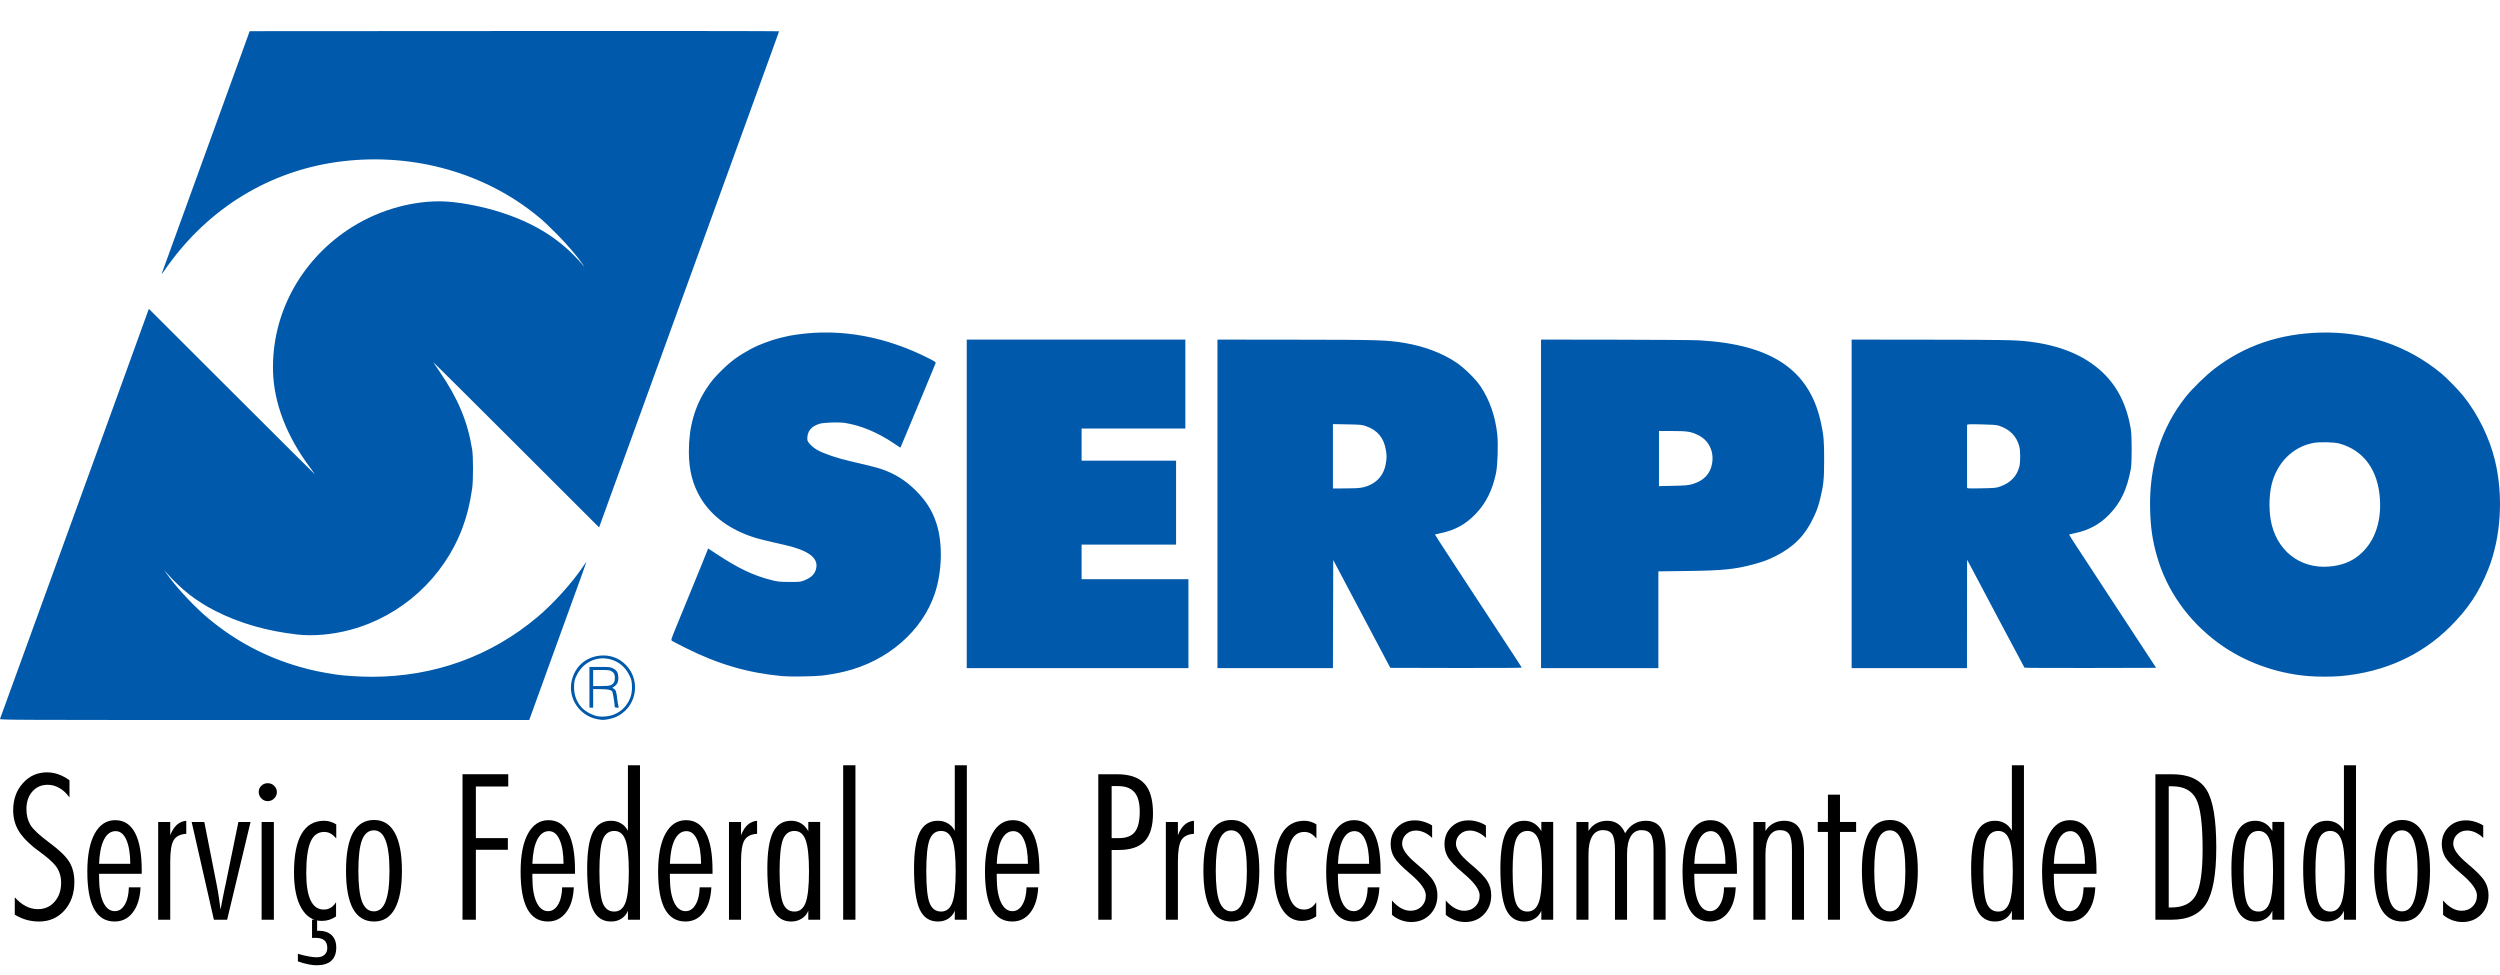 <?xml version="1.0" encoding="UTF-8" standalone="no"?>
<!-- Created with Inkscape (http://www.inkscape.org/) -->

<svg
   xmlns:dc="http://purl.org/dc/elements/1.1/"
   xmlns:cc="http://creativecommons.org/ns#"
   xmlns:rdf="http://www.w3.org/1999/02/22-rdf-syntax-ns#"
   xmlns:svg="http://www.w3.org/2000/svg"
   xmlns="http://www.w3.org/2000/svg"
   xmlns:sodipodi="http://sodipodi.sourceforge.net/DTD/sodipodi-0.dtd"
   xmlns:inkscape="http://www.inkscape.org/namespaces/inkscape"
   version="1.1"
   width="1000"
   height="390"
   id="svg2"
   inkscape:version="0.48.4 r9939"
   sodipodi:docname="Serpro.svg"
   inkscape:export-filename="/home/phls/phls/eventos/sfd/2014/logos/logo-serpro-2.png"
   inkscape:export-xdpi="13.5"
   inkscape:export-ydpi="13.5">
  <sodipodi:namedview
     pagecolor="#ffffff"
     bordercolor="#666666"
     borderopacity="1"
     objecttolerance="10"
     gridtolerance="10"
     guidetolerance="10"
     inkscape:pageopacity="0"
     inkscape:pageshadow="2"
     inkscape:window-width="1920"
     inkscape:window-height="1052"
     id="namedview8"
     showgrid="false"
     inkscape:zoom="1.28"
     inkscape:cx="500"
     inkscape:cy="137.80215"
     inkscape:window-x="0"
     inkscape:window-y="0"
     inkscape:window-maximized="1"
     inkscape:current-layer="text2985" />
  <defs
     id="defs4" />
  <g
     transform="translate(281.82,-198.274)"
     id="layer1">
    <path
       d="m -281.816,485.847 c 0.094,-0.238 3.78,-10.38 8.191,-22.539 4.411,-12.159 8.45,-23.274 8.976,-24.701 0.526,-1.426 6.419,-17.655 13.095,-36.063 6.676,-18.408 12.567,-34.636 13.091,-36.063 0.524,-1.426 4.379,-12.063 8.567,-23.637 l 7.614,-21.044 33.315,33.271 c 18.323,18.299 33.222,33.104 33.108,32.9 -0.114,-0.204 -0.998,-1.426 -1.965,-2.717 -9.396,-12.548 -14.503,-25.894 -14.793,-38.656 -0.509,-22.407 10.689,-43.523 29.908,-56.395 10.894,-7.297 24.129,-11.402 36.766,-11.403 6.632,-7.2e-4 16.989,1.915 25.318,4.684 13.459,4.474 23.36,10.866 31.571,20.383 l 1.066,1.235 -0.819,-1.205 c -2.105,-3.098 -6.375,-8.074 -10.32,-12.025 -4.245,-4.252 -5.046,-5 -7.542,-7.053 -21.102,-17.351 -49.495,-25.388 -77.93,-22.059 -27.352,3.202 -51.474,17.13 -68.41,39.501 -1.183,1.562 -2.574,3.48 -3.091,4.261 -0.517,0.781 -0.979,1.42 -1.026,1.42 -0.046,0 0.128,-0.584 0.389,-1.297 1.354,-3.7 27.233,-75.018 30.721,-84.661 l 4.065,-11.239 105.869,-0.062 c 58.228,-0.034 105.869,0.01 105.869,0.098 0,0.19 -0.49,1.545 -14.002,38.744 -5.774,15.895 -11.664,32.123 -13.091,36.063 -1.426,3.94 -7.317,20.168 -13.091,36.063 -5.774,15.895 -11.662,32.123 -13.085,36.063 -1.423,3.94 -3.017,8.33 -3.544,9.757 -0.526,1.426 -4.153,11.409 -8.059,22.183 l -7.102,19.589 -33.34,-33.298 c -18.337,-18.314 -33.182,-33.058 -32.989,-32.766 0.193,0.293 1.364,2.016 2.603,3.829 7.363,10.772 11.19,19.977 12.976,31.208 0.419,2.636 0.419,12.42 1.43e-4,15.314 -0.903,6.238 -2.067,10.982 -3.888,15.851 -7.48,20 -24.393,35.374 -44.934,40.846 -7.202,1.919 -14.914,2.591 -21.243,1.852 -12.291,-1.435 -22.959,-4.509 -32.582,-9.387 -7.727,-3.917 -13.629,-8.521 -19.664,-15.339 -1.303,-1.472 -1.173,-1.265 1.198,1.906 3.921,5.244 10.545,12.214 15.602,16.415 10.962,9.108 22.962,15.465 36.498,19.337 4.912,1.405 8.32,2.125 14.756,3.118 2.839,0.438 9.702,0.859 14.004,0.86 24.985,0.005 47.637,-8.167 66.416,-23.959 6.222,-5.232 13.845,-13.669 18.077,-20.007 0.68,-1.019 1.319,-1.944 1.418,-2.055 0.155,-0.173 -2.575,7.475 -5.936,16.629 -0.524,1.426 -4.544,12.512 -8.933,24.634 l -7.981,22.041 -105.93,0.004 c -100.788,0.004 -105.922,-0.017 -105.759,-0.428 z m 239.23,0.154 c -6.192,-1.003 -10.868,-6.454 -10.868,-12.668 0,-3.036 1.213,-6.283 3.207,-8.587 3.97,-4.587 11.292,-5.659 16.424,-2.405 7.685,4.873 8.097,15.869 0.8,21.312 -1.591,1.187 -3.15,1.853 -5.323,2.275 -2,0.388 -2.27,0.393 -4.239,0.074 z m 5.908,-1.752 c 2.895,-1.071 4.963,-2.876 6.388,-5.577 1.012,-1.916 1.376,-3.766 1.243,-6.304 -0.095,-1.812 -0.241,-2.378 -1.021,-3.956 -1.645,-3.327 -4.131,-5.436 -7.52,-6.376 -5.421,-1.503 -10.942,1.064 -13.522,6.288 -0.825,1.671 -0.968,2.212 -1.064,4.044 -0.179,3.42 0.742,6.258 2.82,8.686 1.485,1.735 4.306,3.299 6.767,3.752 1.588,0.292 4.302,0.036 5.908,-0.558 z m -9.366,-11.061 0,-8.151 4.147,0 c 3.813,0 4.234,0.045 5.234,0.556 1.551,0.793 2.064,1.612 2.168,3.461 0.103,1.829 -0.384,2.979 -1.605,3.794 l -0.8,0.534 0.626,0.41 c 0.832,0.545 1.017,1.109 1.348,4.116 0.154,1.399 0.387,2.743 0.518,2.987 0.208,0.389 0.129,0.444 -0.635,0.444 -0.53,0 -0.876,-0.121 -0.881,-0.309 -0.033,-1.25 -0.717,-5.622 -0.947,-6.053 -0.408,-0.763 -1.736,-1.046 -4.911,-1.047 l -2.779,-0.002 0,3.705 0,3.705 -0.741,0 -0.741,0 0,-8.151 z m 8.51,-0.844 c 1.139,-0.476 1.643,-1.332 1.654,-2.811 0.012,-1.484 -0.309,-2.144 -1.35,-2.779 -0.674,-0.411 -1.255,-0.48 -4.06,-0.481 l -3.273,0 0,3.211 0,3.211 3.095,0 c 2.112,0 3.362,-0.111 3.933,-0.35 z m 68.679,-3.616 c -13.762,-1.281 -25.644,-4.74 -38.656,-11.254 -2.785,-1.394 -5.27,-2.688 -5.523,-2.875 -0.437,-0.324 -0.352,-0.603 1.766,-5.758 1.224,-2.98 3.362,-8.196 4.75,-11.593 1.389,-3.396 3.549,-8.676 4.801,-11.733 1.252,-3.057 2.473,-6.076 2.712,-6.709 l 0.435,-1.152 3.495,2.298 c 8.871,5.833 14.724,8.591 22.143,10.436 2.281,0.567 3.115,0.647 6.916,0.66 3.989,0.014 4.437,-0.03 5.805,-0.571 3.154,-1.248 4.616,-2.836 4.954,-5.383 0.329,-2.481 -1.256,-4.586 -4.707,-6.248 -2.571,-1.239 -4.962,-1.943 -11.733,-3.459 -3.057,-0.684 -6.502,-1.532 -7.657,-1.884 -10.243,-3.122 -17.877,-8.663 -22.313,-16.196 -3.18,-5.4 -4.606,-11.121 -4.609,-18.487 -0.004,-9.826 2.358,-18.125 7.239,-25.431 1.757,-2.631 2.897,-3.994 5.588,-6.684 3.878,-3.876 6.823,-6.045 12.119,-8.926 2.826,-1.537 8.15,-3.531 11.733,-4.393 3.321,-0.8 4.103,-0.953 6.793,-1.331 17.431,-2.454 35.363,0.834 52.695,9.66 2.01,1.024 2.648,1.462 2.564,1.763 -0.061,0.22 -2.531,6.181 -5.487,13.245 -2.956,7.064 -5.903,14.123 -6.548,15.685 -0.645,1.562 -1.381,3.314 -1.635,3.892 l -0.462,1.052 -2.808,-1.877 c -6.405,-4.282 -13.085,-7.054 -19.327,-8.02 -2.538,-0.393 -8.578,-0.186 -10.261,0.352 -3.426,1.094 -4.991,3.164 -4.815,6.365 0.056,1.012 2.035,3.018 4.107,4.162 2.685,1.482 8.186,3.332 13.219,4.445 4.29,0.949 10.503,2.519 12.123,3.063 5.475,1.84 9.938,4.626 14.06,8.776 4.068,4.096 6.421,7.85 8.107,12.935 2.588,7.806 2.342,19.226 -0.605,28.088 -5,15.034 -18.945,27.112 -36.082,31.251 -2.858,0.69 -5.845,1.222 -9.089,1.618 -2.852,0.348 -12.917,0.486 -15.808,0.217 z M 641.497,468.711 C 628.249,467.591 615.489,462.87 605.31,455.322 593.363,446.463 584.904,434.47 580.986,420.837 c -1.81,-6.298 -2.552,-11.317 -2.759,-18.664 -0.49,-17.371 4.416,-32.833 14.38,-45.326 2.441,-3.06 7.949,-8.434 11.268,-10.992 12.064,-9.3 26.051,-14.093 42.438,-14.543 18.163,-0.499 34.848,5.144 48.443,16.383 2.087,1.725 6.845,6.597 8.697,8.905 5.918,7.375 10.523,16.758 12.741,25.961 3.428,14.223 2.368,30.804 -2.786,43.61 -3.695,9.18 -8.007,15.651 -15.202,22.814 -11.569,11.517 -26.476,18.211 -43.988,19.751 -3.28,0.289 -9.148,0.277 -12.721,-0.025 z m 10.45,-44.065 c 4.494,-0.729 7.876,-2.35 10.946,-5.246 5.19,-4.896 7.752,-12.298 7.288,-21.056 -0.629,-11.873 -6.379,-19.908 -16.208,-22.647 -2.167,-0.604 -8.127,-0.722 -10.651,-0.212 -8.181,1.655 -14.447,8.007 -16.524,16.75 -1.127,4.743 -1.091,11.366 0.086,15.991 2.995,11.773 13.058,18.366 25.062,16.419 z m -547.071,-24.82 0,-65.704 43.72,0 43.72,0 0,17.784 0,17.784 -20.748,0 -20.748,0 0,6.422 0,6.422 18.896,0 18.896,0 0,16.796 0,16.796 -18.896,0 -18.896,0 0,6.916 0,6.916 21.366,0 21.366,0 0,17.784 0,17.784 -44.338,0 -44.338,0 0,-65.704 z m 100.284,-0.004 0,-65.707 30.937,0.035 c 34.176,0.038 36.934,0.123 44.148,1.353 7.641,1.303 14.695,3.966 20.284,7.657 3.259,2.153 7.95,6.759 9.915,9.735 3.629,5.498 5.801,11.727 6.627,19.003 0.445,3.918 0.166,12.558 -0.506,15.701 -1.473,6.889 -3.982,11.907 -8.121,16.239 -4.017,4.204 -8.237,6.511 -14.189,7.755 -1.114,0.233 -2.059,0.446 -2.099,0.473 -0.04,0.028 2.61,4.148 5.888,9.158 3.278,5.009 6.924,10.58 8.1,12.379 1.177,1.799 4.474,6.828 7.327,11.174 11.479,17.487 13.342,20.338 13.421,20.542 0.046,0.119 -11.572,0.185 -26.256,0.15 l -26.339,-0.063 -11.412,-21.56 -11.412,-21.56 -0.063,21.622 -0.063,21.622 -23.094,0 -23.094,0 0,-65.707 z m 57.901,-6.542 c 5.193,-1.1 8.526,-4.429 9.411,-9.399 0.436,-2.45 0.438,-3.444 0.01,-5.845 -0.838,-4.7 -3.357,-7.686 -7.809,-9.258 -1.735,-0.613 -2.161,-0.655 -7.581,-0.758 l -5.743,-0.11 0,12.87 0,12.87 5.002,-0.004 c 3.435,-0.003 5.537,-0.118 6.709,-0.366 z m 71.53,6.541 0,-65.708 29.826,0.039 c 16.404,0.021 31.549,0.138 33.655,0.259 28.942,1.666 44.002,11.933 48.509,33.069 1.091,5.115 1.263,7.125 1.256,14.685 -0.007,7.686 -0.235,10.011 -1.497,15.243 -0.8,3.32 -1.382,4.975 -2.803,7.976 -3.361,7.099 -7.897,11.704 -15.087,15.317 -2.985,1.5 -4.815,2.186 -8.584,3.221 -7.553,2.073 -12.472,2.577 -26.919,2.755 l -11.424,0.141 0,19.356 0,19.356 -23.466,0 -23.466,0 0,-65.708 z m 60.516,-7.891 c 4.65,-1.351 7.271,-4.15 7.945,-8.488 0.736,-4.732 -1.416,-9.061 -5.503,-11.071 -2.997,-1.474 -4.365,-1.692 -10.606,-1.692 l -5.175,0 0,11.023 0,11.023 5.743,-0.128 c 4.918,-0.11 6.009,-0.205 7.595,-0.666 z m 63.728,7.892 0,-65.707 30.937,0.035 c 29.811,0.034 34.603,0.12 39.706,0.721 12.711,1.495 22.487,5.546 29.662,12.289 6.063,5.699 9.819,13.257 11.381,22.902 0.443,2.738 0.441,13.509 -0.007,15.808 -1.618,8.365 -3.999,13.377 -8.665,18.239 -3.754,3.911 -8.303,6.35 -13.957,7.482 -1.095,0.219 -2.031,0.434 -2.08,0.478 -0.049,0.044 1.177,2.003 2.725,4.354 1.548,2.351 3.699,5.636 4.782,7.299 1.083,1.663 3.969,6.079 6.415,9.811 11.216,17.12 14.551,22.208 17.612,26.869 l 3.286,5.003 -26.244,0.063 c -14.434,0.035 -26.324,-0.021 -26.422,-0.123 -0.098,-0.103 -4.645,-8.634 -10.104,-18.959 -5.46,-10.325 -10.579,-19.995 -11.377,-21.49 l -1.45,-2.717 -0.022,1.112 c -0.012,0.611 -0.029,10.365 -0.038,21.675 l -0.016,20.563 -23.064,0 -23.064,0 0,-65.707 z m 59.499,-6.974 c 4.048,-1.448 6.561,-4.065 7.58,-7.894 0.456,-1.712 0.453,-6.347 -0.005,-8.067 -1.112,-4.177 -3.758,-6.871 -8.191,-8.34 -0.92,-0.305 -2.574,-0.428 -6.95,-0.518 -5.153,-0.106 -5.745,-0.078 -5.759,0.278 -0.009,0.218 -0.016,5.787 -0.016,12.376 0,6.589 0.007,12.214 0.016,12.5 0.016,0.516 0.057,0.519 5.759,0.419 5.448,-0.096 5.837,-0.135 7.566,-0.754 z"
       id="path3068"
       style="fill:#0059aa;fill-opacity:1"
       inkscape:connector-curvature="0" />
    <path
       d="m -973.07,817.657 c 6.079,-16.898 49.879,-137.438 97.333,-267.866 47.454,-130.429 95.046,-261.571 105.76,-291.429 10.714,-29.857 20.941,-58.074 22.728,-62.703 l 3.248,-8.418 134.143,134.121 c 73.779,73.766 134.143,133.211 134.143,132.099 0,-1.112 -7.085,-12.426 -15.745,-25.144 -20.205,-29.673 -28.034,-45.307 -38.983,-77.849 -10.703,-31.812 -13.987,-76.924 -8.209,-112.788 10.157,-63.049 48.603,-127.283 99.249,-165.822 83.177,-63.292 173.086,-75.03 276.897,-36.148 42.302,15.844 67.458,31.066 95.935,58.051 13.913,13.184 25.981,23.284 26.82,22.446 2.564,-2.564 -39.762,-51.068 -60.609,-69.455 -31.805,-28.053 -50.177,-40.666 -84.856,-58.255 -61.078,-30.979 -107.721,-42.592 -180.5,-44.942 -41.405,-1.337 -53.819,-0.671 -84.139,4.513 -85.649,14.644 -155.222,49.928 -214.664,108.867 -15.056,14.929 -32.842,33.571 -39.524,41.429 -6.683,7.857 -11.594,12.357 -10.915,10 0.68,-2.357 31.209,-86.893 67.843,-187.857 l 66.607,-183.571 426.987,0 c 405.495,0 426.889,0.252 425.03,5 -1.076,2.75 -15.884,43.571 -32.906,90.714 C 156.4,60.322 -13.465,527.082 -15.193,530.047 -16.4,532.119 -67.739,483.565 -150,402.552 -223.071,330.59 -283.222,272.072 -283.667,272.513 c -0.445,0.441 5.876,11.58 14.049,24.754 21.541,34.724 32.902,60.204 41.264,92.548 6.533,25.27 7.222,32.483 5.997,62.833 -2.857,70.79 -28.988,131.555 -77.496,180.207 -62.925,63.113 -144.358,89.104 -231.448,73.871 -70.754,-12.376 -132.399,-42.298 -172.316,-83.642 -8.275,-8.571 -15.661,-14.967 -16.414,-14.215 -2.623,2.623 36.304,46.797 60.796,68.992 124.278,112.624 312.935,136.53 466.336,59.094 48.902,-24.686 106.805,-72.815 138.471,-115.099 4.445,-5.936 8.492,-10.382 8.993,-9.881 0.501,0.501 -18.162,53.572 -41.473,117.935 l -42.384,117.024 -427.415,0.724 -427.415,0.724 11.053,-30.724 z"
       id="path3074"
       style="fill:none"
       inkscape:connector-curvature="0" />
  </g>
  <g
     style="font-size:81.634px;font-style:normal;font-variant:normal;font-weight:bold;font-stretch:normal;line-height:125%;letter-spacing:0px;word-spacing:0px;fill:#000000;fill-opacity:1;stroke:none;font-family:Futura LtCn BT;-inkscape-font-specification:Futura LtCn BT Bold"
     id="text2985">
    <path
       d="m 5.911,358.922 c 1.408,1.568 2.883,2.75 4.425,3.548 1.541,0.797 3.149,1.196 4.823,1.196 2.71,10e-6 4.929,-0.983 6.657,-2.95 1.754,-1.966 2.631,-4.504 2.631,-7.613 -2.2e-5,-1.329 -0.186,-2.551 -0.558,-3.667 -0.345,-1.116 -0.89,-2.152 -1.634,-3.109 -1.143,-1.462 -3.162,-3.255 -6.059,-5.381 -1.169,-0.85 -2.033,-1.501 -2.591,-1.953 -2.95,-2.392 -5.076,-4.743 -6.378,-7.055 -1.302,-2.338 -1.953,-4.943 -1.953,-7.813 -3e-6,-4.358 1.289,-7.972 3.866,-10.842 2.578,-2.896 5.806,-4.345 9.686,-4.345 1.541,6e-5 3.056,0.266 4.544,0.797 1.515,0.532 2.99,1.329 4.425,2.392 l 0,6.856 c -1.169,-1.648 -2.498,-2.896 -3.986,-3.747 -1.488,-0.877 -3.069,-1.315 -4.743,-1.315 -2.525,6e-5 -4.571,0.904 -6.139,2.711 -1.568,1.78 -2.352,4.119 -2.352,7.015 -8e-6,2.445 0.531,4.557 1.594,6.338 1.063,1.754 3.574,4.106 7.534,7.055 4.092,3.003 6.79,5.62 8.092,7.853 1.302,2.206 1.953,4.836 1.953,7.892 -2.7e-5,4.624 -1.329,8.424 -3.986,11.4 -2.657,2.95 -6.032,4.425 -10.125,4.425 -1.78,0 -3.468,-0.226 -5.062,-0.678 -1.594,-0.452 -3.149,-1.143 -4.664,-2.073 l 0,-6.936"
       style=""
       id="path2995" />
    <path
       d="m 52.109,345.528 c -0.027,-4.145 -0.558,-7.361 -1.594,-9.646 -1.01,-2.285 -2.432,-3.428 -4.265,-3.428 -1.94,3e-5 -3.494,1.129 -4.664,3.388 -1.143,2.259 -1.794,5.487 -1.953,9.686 l 12.476,0 m 4.584,3.986 -17.06,0 0,1.315 c -7e-6,4.332 0.558,7.693 1.674,10.085 1.116,2.365 2.657,3.548 4.624,3.548 1.621,0 2.936,-0.85 3.946,-2.551 1.036,-1.727 1.594,-4.052 1.674,-6.976 l 4.664,0 c -0.186,4.225 -1.209,7.56 -3.069,10.005 -1.86,2.445 -4.292,3.667 -7.294,3.667 -3.641,0 -6.378,-1.661 -8.211,-4.983 -1.807,-3.348 -2.711,-8.344 -2.711,-14.988 -2e-6,-6.537 0.983,-11.599 2.95,-15.187 1.966,-3.587 4.704,-5.381 8.211,-5.381 3.508,4e-5 6.152,1.701 7.932,5.102 1.78,3.375 2.671,8.384 2.671,15.027 l 0,1.315"
       style=""
       id="path2997" />
    <path
       d="m 63.27,328.787 4.823,0 0,5.301 c 0.717,-1.834 1.608,-3.229 2.671,-4.185 1.09,-0.957 2.338,-1.488 3.747,-1.594 l 0,5.222 c -2.392,0.133 -4.066,0.97 -5.022,2.511 -0.93,1.541 -1.395,4.371 -1.395,8.49 l 0,23.358 -4.823,0 0,-39.103"
       style=""
       id="path2999" />
    <path
       d="m 76.663,328.787 5.062,0 4.943,25.072 c 0.345,1.754 0.638,3.455 0.877,5.102 0.266,1.648 0.492,3.282 0.678,4.903 0.266,-1.594 0.837,-4.518 1.714,-8.769 l 0.279,-1.236 5.142,-25.072 4.863,0 -9.367,39.103 -5.301,0 -8.889,-39.103"
       style=""
       id="path3001" />
    <path
       d="m 107.077,313.281 c 1.036,5e-5 1.9,0.346 2.591,1.036 0.717,0.691 1.076,1.541 1.076,2.551 -1e-5,0.957 -0.359,1.794 -1.076,2.511 -0.718,0.718 -1.581,1.076 -2.591,1.076 -0.957,5e-5 -1.794,-0.359 -2.511,-1.076 -0.717,-0.744 -1.076,-1.608 -1.076,-2.591 0,-0.983 0.345,-1.807 1.036,-2.471 0.691,-0.691 1.541,-1.036 2.551,-1.036 m -2.431,15.506 4.903,0 0,39.103 -4.903,0 0,-39.103"
       style=""
       id="path3003" />
    <path
       d="m 134.501,329.784 0,5.62 c -0.744,-0.903 -1.501,-1.568 -2.272,-1.993 -0.771,-0.425 -1.621,-0.638 -2.551,-0.638 -2.498,4e-5 -4.318,1.315 -5.461,3.946 -1.143,2.631 -1.714,6.816 -1.714,12.556 -1e-5,4.81 0.585,8.437 1.754,10.882 1.169,2.445 2.923,3.667 5.262,3.667 1.01,1e-5 1.927,-0.239 2.75,-0.717 0.824,-0.505 1.541,-1.249 2.152,-2.232 l 0,5.7 c -0.904,0.611 -1.82,1.063 -2.75,1.355 -0.93,0.292 -1.927,0.438 -2.99,0.438 -3.428,0 -6.139,-1.701 -8.132,-5.102 -1.966,-3.428 -2.95,-8.171 -2.95,-14.23 -10e-6,-6.883 1.01,-12.051 3.029,-15.506 2.02,-3.481 5.036,-5.222 9.048,-5.222 0.877,4e-5 1.727,0.133 2.551,0.399 0.824,0.239 1.581,0.598 2.272,1.076 m -7.653,38.107 0,4.425 0.638,0 c 2.232,0 3.959,0.585 5.182,1.754 1.222,1.169 1.834,2.817 1.834,4.943 -2e-5,2.338 -0.664,4.106 -1.993,5.301 -1.329,1.196 -3.295,1.794 -5.899,1.794 -1.036,-2e-5 -2.166,-0.133 -3.388,-0.399 -1.196,-0.239 -2.551,-0.624 -4.066,-1.156 l 0,-3.029 c 1.648,0.478 3.083,0.824 4.305,1.036 1.222,0.239 2.299,0.359 3.229,0.359 1.329,-10e-6 2.365,-0.332 3.109,-0.997 0.744,-0.664 1.116,-1.581 1.116,-2.75 -2e-5,-1.355 -0.385,-2.365 -1.156,-3.029 -0.744,-0.664 -1.913,-0.997 -3.508,-0.997 -0.399,0 -0.704,0 -0.917,0 -0.186,0.027 -0.359,0.053 -0.518,0.08 l 0,-7.334 2.033,0"
       style=""
       id="path3005" />
    <path
       d="m 149.568,332.135 c -2.152,4e-5 -3.734,1.276 -4.743,3.827 -0.983,2.551 -1.475,6.657 -1.475,12.317 -1e-5,5.687 0.492,9.819 1.475,12.397 1.01,2.578 2.591,3.866 4.743,3.866 2.099,1e-5 3.654,-1.315 4.664,-3.946 1.036,-2.657 1.555,-6.723 1.555,-12.197 -2e-5,-5.501 -0.518,-9.58 -1.555,-12.237 -1.01,-2.684 -2.564,-4.026 -4.664,-4.026 m -11.161,16.143 c 0,-6.723 0.93,-11.785 2.79,-15.187 1.887,-3.401 4.704,-5.102 8.45,-5.102 3.641,4e-5 6.404,1.727 8.291,5.182 1.887,3.428 2.83,8.464 2.83,15.107 -2e-5,6.697 -0.943,11.759 -2.83,15.187 -1.86,3.428 -4.624,5.142 -8.291,5.142 -3.747,0 -6.564,-1.701 -8.45,-5.102 -1.86,-3.401 -2.79,-8.477 -2.79,-15.227"
       style=""
       id="path3007" />
    <path
       d="m 185.004,309.694 18.296,0 0,4.903 -12.955,0 0,20.648 12.795,0 0,4.664 -12.795,0 0,27.982 -5.341,0 0,-58.196"
       style=""
       id="path3009" />
    <path
       d="m 225.423,345.528 c -0.027,-4.145 -0.558,-7.361 -1.594,-9.646 -1.01,-2.285 -2.432,-3.428 -4.265,-3.428 -1.94,3e-5 -3.494,1.129 -4.664,3.388 -1.143,2.259 -1.794,5.487 -1.953,9.686 l 12.476,0 m 4.584,3.986 -17.06,0 0,1.315 c -1e-5,4.332 0.558,7.693 1.674,10.085 1.116,2.365 2.657,3.548 4.624,3.548 1.621,0 2.936,-0.85 3.946,-2.551 1.036,-1.727 1.594,-4.052 1.674,-6.976 l 4.664,0 c -0.186,4.225 -1.209,7.56 -3.069,10.005 -1.86,2.445 -4.292,3.667 -7.294,3.667 -3.641,0 -6.378,-1.661 -8.211,-4.983 -1.807,-3.348 -2.711,-8.344 -2.711,-14.988 0,-6.537 0.983,-11.599 2.95,-15.187 1.966,-3.587 4.704,-5.381 8.211,-5.381 3.508,4e-5 6.152,1.701 7.932,5.102 1.78,3.375 2.671,8.384 2.671,15.027 l 0,1.315"
       style=""
       id="path3011" />
    <path
       d="m 239.772,348.558 c -10e-6,6.112 0.438,10.324 1.315,12.636 0.903,2.285 2.445,3.428 4.624,3.428 2.099,1e-5 3.587,-1.183 4.464,-3.548 0.903,-2.392 1.355,-6.564 1.355,-12.516 -2e-5,-5.979 -0.452,-10.164 -1.355,-12.556 -0.877,-2.418 -2.365,-3.627 -4.464,-3.627 -2.179,3e-5 -3.72,1.169 -4.624,3.508 -0.877,2.339 -1.315,6.564 -1.315,12.676 m 11.4,19.332 0,-3.587 c -0.558,1.355 -1.435,2.418 -2.631,3.189 -1.169,0.744 -2.551,1.116 -4.145,1.116 -3.348,0 -5.78,-1.634 -7.294,-4.903 -1.488,-3.295 -2.232,-8.729 -2.232,-16.303 0,-6.617 0.757,-11.453 2.272,-14.509 1.541,-3.056 3.959,-4.584 7.255,-4.584 1.515,4e-5 2.843,0.345 3.986,1.036 1.169,0.664 2.099,1.648 2.79,2.95 l 0,-26.188 4.823,0 0,61.784 -4.823,0"
       style=""
       id="path3013" />
    <path
       d="m 280.43,345.528 c -0.027,-4.145 -0.558,-7.361 -1.594,-9.646 -1.01,-2.285 -2.432,-3.428 -4.265,-3.428 -1.94,3e-5 -3.494,1.129 -4.664,3.388 -1.143,2.259 -1.794,5.487 -1.953,9.686 l 12.476,0 m 4.584,3.986 -17.06,0 0,1.315 c 0,4.332 0.558,7.693 1.674,10.085 1.116,2.365 2.657,3.548 4.624,3.548 1.621,0 2.936,-0.85 3.946,-2.551 1.036,-1.727 1.594,-4.052 1.674,-6.976 l 4.664,0 c -0.186,4.225 -1.209,7.56 -3.069,10.005 -1.86,2.445 -4.292,3.667 -7.294,3.667 -3.641,0 -6.378,-1.661 -8.211,-4.983 -1.807,-3.348 -2.711,-8.344 -2.711,-14.988 -1e-5,-6.537 0.983,-11.599 2.95,-15.187 1.966,-3.587 4.704,-5.381 8.211,-5.381 3.508,4e-5 6.152,1.701 7.932,5.102 1.78,3.375 2.671,8.384 2.671,15.027 l 0,1.315"
       style=""
       id="path3015" />
    <path
       d="m 291.591,328.787 4.823,0 0,5.301 c 0.717,-1.834 1.608,-3.229 2.671,-4.185 1.089,-0.957 2.338,-1.488 3.747,-1.594 l 0,5.222 c -2.392,0.133 -4.066,0.97 -5.022,2.511 -0.93,1.541 -1.395,4.371 -1.395,8.49 l 0,23.358 -4.823,0 0,-39.103"
       style=""
       id="path3017" />
    <path
       d="m 311.84,348.558 c 0,6.112 0.438,10.324 1.315,12.636 0.903,2.285 2.445,3.428 4.624,3.428 2.099,1e-5 3.587,-1.183 4.464,-3.548 0.903,-2.392 1.355,-6.564 1.355,-12.516 -2e-5,-5.979 -0.452,-10.164 -1.355,-12.556 -0.877,-2.418 -2.365,-3.627 -4.464,-3.627 -2.179,3e-5 -3.72,1.169 -4.624,3.508 -0.877,2.339 -1.315,6.564 -1.315,12.676 m 11.48,19.332 0,-3.587 c -0.585,1.382 -1.488,2.445 -2.711,3.189 -1.196,0.744 -2.578,1.116 -4.145,1.116 -3.348,0 -5.78,-1.634 -7.294,-4.903 -1.488,-3.295 -2.232,-8.729 -2.232,-16.303 0,-6.617 0.757,-11.453 2.272,-14.509 1.541,-3.056 3.959,-4.584 7.255,-4.584 1.488,4e-5 2.804,0.345 3.946,1.036 1.143,0.691 2.113,1.727 2.91,3.109 l 0,-3.667 4.743,0 0,39.103 -4.743,0"
       style=""
       id="path3019" />
    <path
       d="m 337.271,306.106 4.903,0 0,61.784 -4.903,0 0,-61.784"
       style=""
       id="path3021" />
    <path
       d="m 370.514,348.558 c 0,6.112 0.438,10.324 1.315,12.636 0.903,2.285 2.445,3.428 4.624,3.428 2.099,1e-5 3.587,-1.183 4.464,-3.548 0.903,-2.392 1.355,-6.564 1.355,-12.516 -2e-5,-5.979 -0.452,-10.164 -1.355,-12.556 -0.877,-2.418 -2.365,-3.627 -4.464,-3.627 -2.179,3e-5 -3.72,1.169 -4.624,3.508 -0.877,2.339 -1.315,6.564 -1.315,12.676 m 11.4,19.332 0,-3.587 c -0.558,1.355 -1.435,2.418 -2.631,3.189 -1.169,0.744 -2.551,1.116 -4.145,1.116 -3.348,0 -5.78,-1.634 -7.294,-4.903 -1.488,-3.295 -2.232,-8.729 -2.232,-16.303 0,-6.617 0.757,-11.453 2.272,-14.509 1.541,-3.056 3.959,-4.584 7.255,-4.584 1.515,4e-5 2.843,0.345 3.986,1.036 1.169,0.664 2.099,1.648 2.79,2.95 l 0,-26.188 4.823,0 0,61.784 -4.823,0"
       style=""
       id="path3023" />
    <path
       d="m 411.172,345.528 c -0.027,-4.145 -0.558,-7.361 -1.594,-9.646 -1.01,-2.285 -2.432,-3.428 -4.265,-3.428 -1.94,3e-5 -3.494,1.129 -4.664,3.388 -1.143,2.259 -1.794,5.487 -1.953,9.686 l 12.476,0 m 4.584,3.986 -17.06,0 0,1.315 c -10e-6,4.332 0.558,7.693 1.674,10.085 1.116,2.365 2.657,3.548 4.624,3.548 1.621,0 2.936,-0.85 3.946,-2.551 1.036,-1.727 1.594,-4.052 1.674,-6.976 l 4.664,0 c -0.186,4.225 -1.209,7.56 -3.069,10.005 -1.86,2.445 -4.292,3.667 -7.294,3.667 -3.641,0 -6.378,-1.661 -8.211,-4.983 -1.807,-3.348 -2.711,-8.344 -2.711,-14.988 0,-6.537 0.983,-11.599 2.95,-15.187 1.966,-3.587 4.704,-5.381 8.211,-5.381 3.508,4e-5 6.152,1.701 7.932,5.102 1.78,3.375 2.671,8.384 2.671,15.027 l 0,1.315"
       style=""
       id="path3025" />
    <path
       d="m 444.655,314.437 0,20.807 2.91,0 c 2.976,3e-5 5.102,-0.824 6.378,-2.471 1.302,-1.648 1.953,-4.358 1.953,-8.132 -2e-5,-3.534 -0.704,-6.112 -2.113,-7.733 -1.408,-1.648 -3.614,-2.471 -6.617,-2.471 l -2.511,0 m -5.341,-4.743 7.454,0 c 5.049,6e-5 8.716,1.249 11.001,3.747 2.285,2.471 3.428,6.444 3.428,11.918 -2e-5,5.049 -1.103,8.756 -3.308,11.121 -2.206,2.339 -5.673,3.508 -10.404,3.508 l -2.83,0 0,27.902 -5.341,0 0,-58.196"
       style=""
       id="path3027" />
    <path
       d="m 466.339,328.787 4.823,0 0,5.301 c 0.717,-1.834 1.608,-3.229 2.671,-4.185 1.09,-0.957 2.338,-1.488 3.747,-1.594 l 0,5.222 c -2.392,0.133 -4.066,0.97 -5.022,2.511 -0.93,1.541 -1.395,4.371 -1.395,8.49 l 0,23.358 -4.823,0 0,-39.103"
       style=""
       id="path3029" />
    <path
       d="m 492.527,332.135 c -2.152,4e-5 -3.734,1.276 -4.743,3.827 -0.983,2.551 -1.475,6.657 -1.475,12.317 -10e-6,5.687 0.492,9.819 1.475,12.397 1.01,2.578 2.591,3.866 4.743,3.866 2.099,1e-5 3.654,-1.315 4.664,-3.946 1.036,-2.657 1.555,-6.723 1.555,-12.197 -2e-5,-5.501 -0.518,-9.58 -1.555,-12.237 -1.01,-2.684 -2.564,-4.026 -4.664,-4.026 m -11.161,16.143 c -1e-5,-6.723 0.93,-11.785 2.79,-15.187 1.887,-3.401 4.704,-5.102 8.45,-5.102 3.641,4e-5 6.404,1.727 8.291,5.182 1.887,3.428 2.83,8.464 2.83,15.107 -3e-5,6.697 -0.943,11.759 -2.83,15.187 -1.86,3.428 -4.624,5.142 -8.291,5.142 -3.747,0 -6.564,-1.701 -8.45,-5.102 -1.86,-3.401 -2.79,-8.477 -2.79,-15.227"
       style=""
       id="path3031" />
    <path
       d="m 526.568,329.784 0,5.62 c -0.744,-0.903 -1.501,-1.568 -2.272,-1.993 -0.771,-0.425 -1.621,-0.638 -2.551,-0.638 -2.498,4e-5 -4.318,1.315 -5.461,3.946 -1.143,2.631 -1.714,6.816 -1.714,12.556 -10e-6,4.81 0.585,8.437 1.754,10.882 1.169,2.445 2.923,3.667 5.262,3.667 1.01,1e-5 1.927,-0.239 2.75,-0.717 0.824,-0.505 1.541,-1.249 2.152,-2.232 l 0,5.7 c -0.904,0.611 -1.82,1.063 -2.75,1.355 -0.93,0.292 -1.927,0.438 -2.99,0.438 -3.428,0 -6.139,-1.701 -8.132,-5.102 -1.966,-3.428 -2.95,-8.171 -2.95,-14.23 -1e-5,-6.883 1.01,-12.051 3.029,-15.506 2.02,-3.481 5.036,-5.222 9.048,-5.222 0.877,4e-5 1.727,0.133 2.551,0.399 0.824,0.239 1.581,0.598 2.272,1.076"
       style=""
       id="path3033" />
    <path
       d="m 547.654,345.528 c -0.027,-4.145 -0.558,-7.361 -1.594,-9.646 -1.01,-2.285 -2.432,-3.428 -4.265,-3.428 -1.94,3e-5 -3.494,1.129 -4.664,3.388 -1.143,2.259 -1.794,5.487 -1.953,9.686 l 12.476,0 m 4.584,3.986 -17.06,0 0,1.315 c -1e-5,4.332 0.558,7.693 1.674,10.085 1.116,2.365 2.657,3.548 4.624,3.548 1.621,0 2.936,-0.85 3.946,-2.551 1.036,-1.727 1.594,-4.052 1.674,-6.976 l 4.664,0 c -0.186,4.225 -1.209,7.56 -3.069,10.005 -1.86,2.445 -4.292,3.667 -7.294,3.667 -3.641,0 -6.378,-1.661 -8.211,-4.983 -1.807,-3.348 -2.711,-8.344 -2.711,-14.988 0,-6.537 0.983,-11.599 2.95,-15.187 1.966,-3.587 4.704,-5.381 8.211,-5.381 3.508,4e-5 6.152,1.701 7.932,5.102 1.78,3.375 2.671,8.384 2.671,15.027 l 0,1.315"
       style=""
       id="path3035" />
    <path
       d="m 556.782,360.197 c 1.169,1.355 2.378,2.378 3.627,3.069 1.249,0.691 2.511,1.036 3.787,1.036 1.78,0 3.242,-0.571 4.385,-1.714 1.169,-1.143 1.754,-2.617 1.754,-4.425 -2e-5,-2.206 -1.993,-5.009 -5.979,-8.411 l -0.558,-0.478 c -3.162,-2.684 -5.208,-4.81 -6.138,-6.378 -0.93,-1.594 -1.395,-3.335 -1.395,-5.222 0,-2.764 0.903,-5.036 2.711,-6.816 1.807,-1.807 4.119,-2.71 6.936,-2.711 1.196,4e-5 2.365,0.173 3.508,0.518 1.169,0.319 2.312,0.824 3.428,1.515 l 0,4.983 c -0.983,-0.957 -2.033,-1.687 -3.149,-2.192 -1.116,-0.505 -2.219,-0.757 -3.308,-0.757 -1.568,4e-5 -2.883,0.505 -3.946,1.515 -1.063,1.01 -1.594,2.272 -1.594,3.787 -10e-6,2.126 1.847,4.73 5.541,7.813 l 0.319,0.279 c 3.481,2.897 5.727,5.195 6.736,6.896 1.01,1.674 1.515,3.534 1.515,5.58 -2e-5,3.109 -0.983,5.673 -2.95,7.693 -1.966,2.02 -4.464,3.029 -7.494,3.029 -1.408,0 -2.79,-0.252 -4.145,-0.757 -1.329,-0.505 -2.525,-1.209 -3.587,-2.113 l 0,-5.74"
       style=""
       id="path3037" />
    <path
       d="m 578.307,360.197 c 1.169,1.355 2.378,2.378 3.627,3.069 1.249,0.691 2.511,1.036 3.787,1.036 1.78,0 3.242,-0.571 4.385,-1.714 1.169,-1.143 1.754,-2.617 1.754,-4.425 -2e-5,-2.206 -1.993,-5.009 -5.979,-8.411 l -0.558,-0.478 c -3.162,-2.684 -5.208,-4.81 -6.138,-6.378 -0.93,-1.594 -1.395,-3.335 -1.395,-5.222 0,-2.764 0.903,-5.036 2.711,-6.816 1.807,-1.807 4.119,-2.71 6.936,-2.711 1.196,4e-5 2.365,0.173 3.508,0.518 1.169,0.319 2.312,0.824 3.428,1.515 l 0,4.983 c -0.983,-0.957 -2.033,-1.687 -3.149,-2.192 -1.116,-0.505 -2.219,-0.757 -3.308,-0.757 -1.568,4e-5 -2.883,0.505 -3.946,1.515 -1.063,1.01 -1.594,2.272 -1.594,3.787 -1e-5,2.126 1.847,4.73 5.541,7.813 l 0.319,0.279 c 3.481,2.897 5.727,5.195 6.736,6.896 1.01,1.674 1.515,3.534 1.515,5.58 -2e-5,3.109 -0.983,5.673 -2.95,7.693 -1.966,2.02 -4.464,3.029 -7.494,3.029 -1.408,0 -2.79,-0.252 -4.145,-0.757 -1.329,-0.505 -2.524,-1.209 -3.587,-2.113 l 0,-5.74"
       style=""
       id="path3039" />
    <path
       d="m 605.053,348.558 c -10e-6,6.112 0.438,10.324 1.315,12.636 0.903,2.285 2.445,3.428 4.624,3.428 2.099,1e-5 3.587,-1.183 4.464,-3.548 0.903,-2.392 1.355,-6.564 1.355,-12.516 -2e-5,-5.979 -0.452,-10.164 -1.355,-12.556 -0.877,-2.418 -2.365,-3.627 -4.464,-3.627 -2.179,3e-5 -3.72,1.169 -4.624,3.508 -0.877,2.339 -1.315,6.564 -1.315,12.676 m 11.48,19.332 0,-3.587 c -0.585,1.382 -1.488,2.445 -2.711,3.189 -1.196,0.744 -2.578,1.116 -4.145,1.116 -3.348,0 -5.78,-1.634 -7.294,-4.903 -1.488,-3.295 -2.232,-8.729 -2.232,-16.303 -10e-6,-6.617 0.757,-11.453 2.272,-14.509 1.541,-3.056 3.959,-4.584 7.255,-4.584 1.488,4e-5 2.804,0.345 3.946,1.036 1.143,0.691 2.113,1.727 2.91,3.109 l 0,-3.667 4.743,0 0,39.103 -4.743,0"
       style=""
       id="path3041" />
    <path
       d="m 630.564,328.787 4.823,0 0,3.587 c 0.85,-1.355 1.913,-2.365 3.189,-3.029 1.276,-0.691 2.711,-1.036 4.305,-1.036 1.674,4e-5 3.109,0.412 4.305,1.236 1.196,0.824 2.152,2.073 2.87,3.747 0.957,-1.648 2.126,-2.883 3.508,-3.707 1.408,-0.85 2.99,-1.276 4.743,-1.276 2.79,4e-5 4.81,0.983 6.059,2.95 1.249,1.94 1.873,5.115 1.873,9.527 l 0,27.105 -4.823,0 0,-27.823 c -3e-5,-3.056 -0.359,-5.155 -1.076,-6.298 -0.718,-1.143 -1.966,-1.714 -3.747,-1.714 -1.887,4e-5 -3.322,0.837 -4.305,2.511 -0.983,1.648 -1.475,4.079 -1.475,7.294 l 0,26.029 -4.823,0 0,-27.823 c -2e-5,-3.056 -0.359,-5.155 -1.076,-6.298 -0.718,-1.143 -1.966,-1.714 -3.747,-1.714 -1.887,4e-5 -3.322,0.837 -4.305,2.511 -0.983,1.648 -1.475,4.079 -1.475,7.294 l 0,26.029 -4.823,0 0,-39.103"
       style=""
       id="path3043" />
    <path
       d="m 690.195,345.528 c -0.027,-4.145 -0.558,-7.361 -1.594,-9.646 -1.01,-2.285 -2.432,-3.428 -4.265,-3.428 -1.94,3e-5 -3.494,1.129 -4.664,3.388 -1.143,2.259 -1.794,5.487 -1.953,9.686 l 12.476,0 m 4.584,3.986 -17.06,0 0,1.315 c -10e-6,4.332 0.558,7.693 1.674,10.085 1.116,2.365 2.657,3.548 4.624,3.548 1.621,0 2.936,-0.85 3.946,-2.551 1.036,-1.727 1.594,-4.052 1.674,-6.976 l 4.664,0 c -0.186,4.225 -1.209,7.56 -3.069,10.005 -1.86,2.445 -4.292,3.667 -7.294,3.667 -3.641,0 -6.378,-1.661 -8.211,-4.983 -1.807,-3.348 -2.711,-8.344 -2.711,-14.988 0,-6.537 0.983,-11.599 2.95,-15.187 1.966,-3.587 4.704,-5.381 8.211,-5.381 3.508,4e-5 6.152,1.701 7.932,5.102 1.78,3.375 2.671,8.384 2.671,15.027 l 0,1.315"
       style=""
       id="path3045" />
    <path
       d="m 701.356,328.787 4.823,0 0,3.587 c 0.85,-1.355 1.913,-2.365 3.189,-3.029 1.276,-0.691 2.71,-1.036 4.305,-1.036 2.764,4e-5 4.77,0.983 6.019,2.95 1.276,1.94 1.913,5.115 1.913,9.527 l 0,27.105 -4.823,0 0,-27.823 c -2e-5,-3.056 -0.359,-5.155 -1.076,-6.298 -0.718,-1.143 -1.966,-1.714 -3.747,-1.714 -1.887,4e-5 -3.322,0.837 -4.305,2.511 -0.983,1.648 -1.475,4.079 -1.475,7.294 l 0,26.029 -4.823,0 0,-39.103"
       style=""
       id="path3047" />
    <path
       d="m 731.171,332.773 -4.066,0 0,-3.986 4.066,0 0,-10.922 4.823,0 0,10.922 6.457,0 0,3.986 -6.457,0 0,35.117 -4.823,0 0,-35.117"
       style=""
       id="path3049" />
    <path
       d="m 755.925,332.135 c -2.152,4e-5 -3.734,1.276 -4.743,3.827 -0.983,2.551 -1.475,6.657 -1.475,12.317 -1e-5,5.687 0.492,9.819 1.475,12.397 1.01,2.578 2.591,3.866 4.743,3.866 2.099,1e-5 3.654,-1.315 4.664,-3.946 1.036,-2.657 1.555,-6.723 1.555,-12.197 -2e-5,-5.501 -0.518,-9.58 -1.555,-12.237 -1.01,-2.684 -2.564,-4.026 -4.664,-4.026 m -11.161,16.143 c 0,-6.723 0.93,-11.785 2.79,-15.187 1.887,-3.401 4.704,-5.102 8.45,-5.102 3.641,4e-5 6.404,1.727 8.291,5.182 1.887,3.428 2.83,8.464 2.83,15.107 -2e-5,6.697 -0.943,11.759 -2.83,15.187 -1.86,3.428 -4.624,5.142 -8.291,5.142 -3.747,0 -6.564,-1.701 -8.45,-5.102 -1.86,-3.401 -2.79,-8.477 -2.79,-15.227"
       style=""
       id="path3051" />
    <path
       d="m 793.354,348.558 c -10e-6,6.112 0.438,10.324 1.315,12.636 0.903,2.285 2.445,3.428 4.624,3.428 2.099,1e-5 3.587,-1.183 4.464,-3.548 0.903,-2.392 1.355,-6.564 1.355,-12.516 -2e-5,-5.979 -0.452,-10.164 -1.355,-12.556 -0.877,-2.418 -2.365,-3.627 -4.464,-3.627 -2.179,3e-5 -3.72,1.169 -4.624,3.508 -0.877,2.339 -1.315,6.564 -1.315,12.676 m 11.4,19.332 0,-3.587 c -0.558,1.355 -1.435,2.418 -2.631,3.189 -1.169,0.744 -2.551,1.116 -4.145,1.116 -3.348,0 -5.78,-1.634 -7.294,-4.903 -1.488,-3.295 -2.232,-8.729 -2.232,-16.303 -10e-6,-6.617 0.757,-11.453 2.272,-14.509 1.541,-3.056 3.959,-4.584 7.255,-4.584 1.515,4e-5 2.843,0.345 3.986,1.036 1.169,0.664 2.099,1.648 2.79,2.95 l 0,-26.188 4.823,0 0,61.784 -4.823,0"
       style=""
       id="path3053" />
    <path
       d="m 834.011,345.528 c -0.027,-4.145 -0.558,-7.361 -1.594,-9.646 -1.01,-2.285 -2.432,-3.428 -4.265,-3.428 -1.94,3e-5 -3.494,1.129 -4.664,3.388 -1.143,2.259 -1.794,5.487 -1.953,9.686 l 12.476,0 m 4.584,3.986 -17.06,0 0,1.315 c -10e-6,4.332 0.558,7.693 1.674,10.085 1.116,2.365 2.657,3.548 4.624,3.548 1.621,0 2.936,-0.85 3.946,-2.551 1.036,-1.727 1.594,-4.052 1.674,-6.976 l 4.664,0 c -0.186,4.225 -1.209,7.56 -3.069,10.005 -1.86,2.445 -4.292,3.667 -7.294,3.667 -3.641,0 -6.378,-1.661 -8.211,-4.983 -1.807,-3.348 -2.711,-8.344 -2.711,-14.988 -10e-6,-6.537 0.983,-11.599 2.95,-15.187 1.966,-3.587 4.704,-5.381 8.211,-5.381 3.508,4e-5 6.152,1.701 7.932,5.102 1.78,3.375 2.671,8.384 2.671,15.027 l 0,1.315"
       style=""
       id="path3055" />
    <path
       d="m 867.494,314.517 0,48.47 1.036,0 c 4.704,0 7.959,-1.608 9.766,-4.823 1.834,-3.215 2.75,-9.367 2.75,-18.455 -3e-5,-10.178 -0.877,-16.914 -2.631,-20.209 -1.754,-3.322 -4.943,-4.982 -9.566,-4.983 l -1.355,0 m -5.341,-4.823 6.617,0 c 6.617,6e-5 11.227,2.073 13.832,6.218 2.604,4.119 3.906,11.812 3.906,23.079 -3e-5,10.709 -1.342,18.203 -4.026,22.481 -2.684,4.278 -7.308,6.418 -13.871,6.418 l -6.457,0 0,-58.196"
       style=""
       id="path3057" />
    <path
       d="m 897.469,348.558 c 0,6.112 0.438,10.324 1.315,12.636 0.903,2.285 2.445,3.428 4.624,3.428 2.099,1e-5 3.587,-1.183 4.464,-3.548 0.903,-2.392 1.355,-6.564 1.355,-12.516 -2e-5,-5.979 -0.452,-10.164 -1.355,-12.556 -0.877,-2.418 -2.365,-3.627 -4.464,-3.627 -2.179,3e-5 -3.72,1.169 -4.624,3.508 -0.877,2.339 -1.315,6.564 -1.315,12.676 m 11.48,19.332 0,-3.587 c -0.585,1.382 -1.488,2.445 -2.711,3.189 -1.196,0.744 -2.578,1.116 -4.145,1.116 -3.348,0 -5.78,-1.634 -7.294,-4.903 -1.488,-3.295 -2.232,-8.729 -2.232,-16.303 0,-6.617 0.757,-11.453 2.272,-14.509 1.541,-3.056 3.959,-4.584 7.255,-4.584 1.488,4e-5 2.804,0.345 3.946,1.036 1.143,0.691 2.113,1.727 2.91,3.109 l 0,-3.667 4.743,0 0,39.103 -4.743,0"
       style=""
       id="path3059" />
    <path
       d="m 926.169,348.558 c -10e-6,6.112 0.438,10.324 1.315,12.636 0.903,2.285 2.445,3.428 4.624,3.428 2.099,1e-5 3.587,-1.183 4.464,-3.548 0.903,-2.392 1.355,-6.564 1.355,-12.516 -2e-5,-5.979 -0.452,-10.164 -1.355,-12.556 -0.877,-2.418 -2.365,-3.627 -4.464,-3.627 -2.179,3e-5 -3.72,1.169 -4.624,3.508 -0.877,2.339 -1.315,6.564 -1.315,12.676 m 11.4,19.332 0,-3.587 c -0.558,1.355 -1.435,2.418 -2.631,3.189 -1.169,0.744 -2.551,1.116 -4.145,1.116 -3.348,0 -5.78,-1.634 -7.294,-4.903 -1.488,-3.295 -2.232,-8.729 -2.232,-16.303 -10e-6,-6.617 0.757,-11.453 2.272,-14.509 1.541,-3.056 3.959,-4.584 7.255,-4.584 1.515,4e-5 2.843,0.345 3.986,1.036 1.169,0.664 2.099,1.648 2.79,2.95 l 0,-26.188 4.823,0 0,61.784 -4.823,0"
       style=""
       id="path3061" />
    <path
       d="m 960.807,332.135 c -2.152,4e-5 -3.734,1.276 -4.743,3.827 -0.983,2.551 -1.475,6.657 -1.475,12.317 -10e-6,5.687 0.492,9.819 1.475,12.397 1.01,2.578 2.591,3.866 4.743,3.866 2.099,1e-5 3.654,-1.315 4.664,-3.946 1.036,-2.657 1.555,-6.723 1.555,-12.197 -2e-5,-5.501 -0.518,-9.58 -1.555,-12.237 -1.01,-2.684 -2.564,-4.026 -4.664,-4.026 m -11.161,16.143 c -10e-6,-6.723 0.93,-11.785 2.79,-15.187 1.887,-3.401 4.704,-5.102 8.45,-5.102 3.641,4e-5 6.404,1.727 8.291,5.182 1.887,3.428 2.83,8.464 2.83,15.107 -2e-5,6.697 -0.943,11.759 -2.83,15.187 -1.86,3.428 -4.624,5.142 -8.291,5.142 -3.747,0 -6.564,-1.701 -8.45,-5.102 -1.86,-3.401 -2.79,-8.477 -2.79,-15.227"
       style=""
       id="path3063" />
    <path
       d="m 977.23,360.197 c 1.169,1.355 2.378,2.378 3.627,3.069 1.249,0.691 2.511,1.036 3.787,1.036 1.78,0 3.242,-0.571 4.385,-1.714 1.169,-1.143 1.754,-2.617 1.754,-4.425 -1e-5,-2.206 -1.993,-5.009 -5.979,-8.411 l -0.558,-0.478 c -3.162,-2.684 -5.208,-4.81 -6.139,-6.378 -0.93,-1.594 -1.395,-3.335 -1.395,-5.222 -10e-6,-2.764 0.903,-5.036 2.711,-6.816 1.807,-1.807 4.119,-2.71 6.936,-2.711 1.196,4e-5 2.365,0.173 3.508,0.518 1.169,0.319 2.312,0.824 3.428,1.515 l 0,4.983 c -0.983,-0.957 -2.033,-1.687 -3.149,-2.192 -1.116,-0.505 -2.219,-0.757 -3.308,-0.757 -1.568,4e-5 -2.883,0.505 -3.946,1.515 -1.063,1.01 -1.594,2.272 -1.594,3.787 0,2.126 1.847,4.73 5.541,7.813 l 0.319,0.279 c 3.481,2.897 5.727,5.195 6.736,6.896 1.01,1.674 1.515,3.534 1.515,5.58 -2e-5,3.109 -0.983,5.673 -2.95,7.693 -1.966,2.02 -4.464,3.029 -7.494,3.029 -1.408,0 -2.79,-0.252 -4.145,-0.757 -1.329,-0.505 -2.525,-1.209 -3.587,-2.113 l 0,-5.74"
       style=""
       id="path3065" />
  </g>
</svg>
